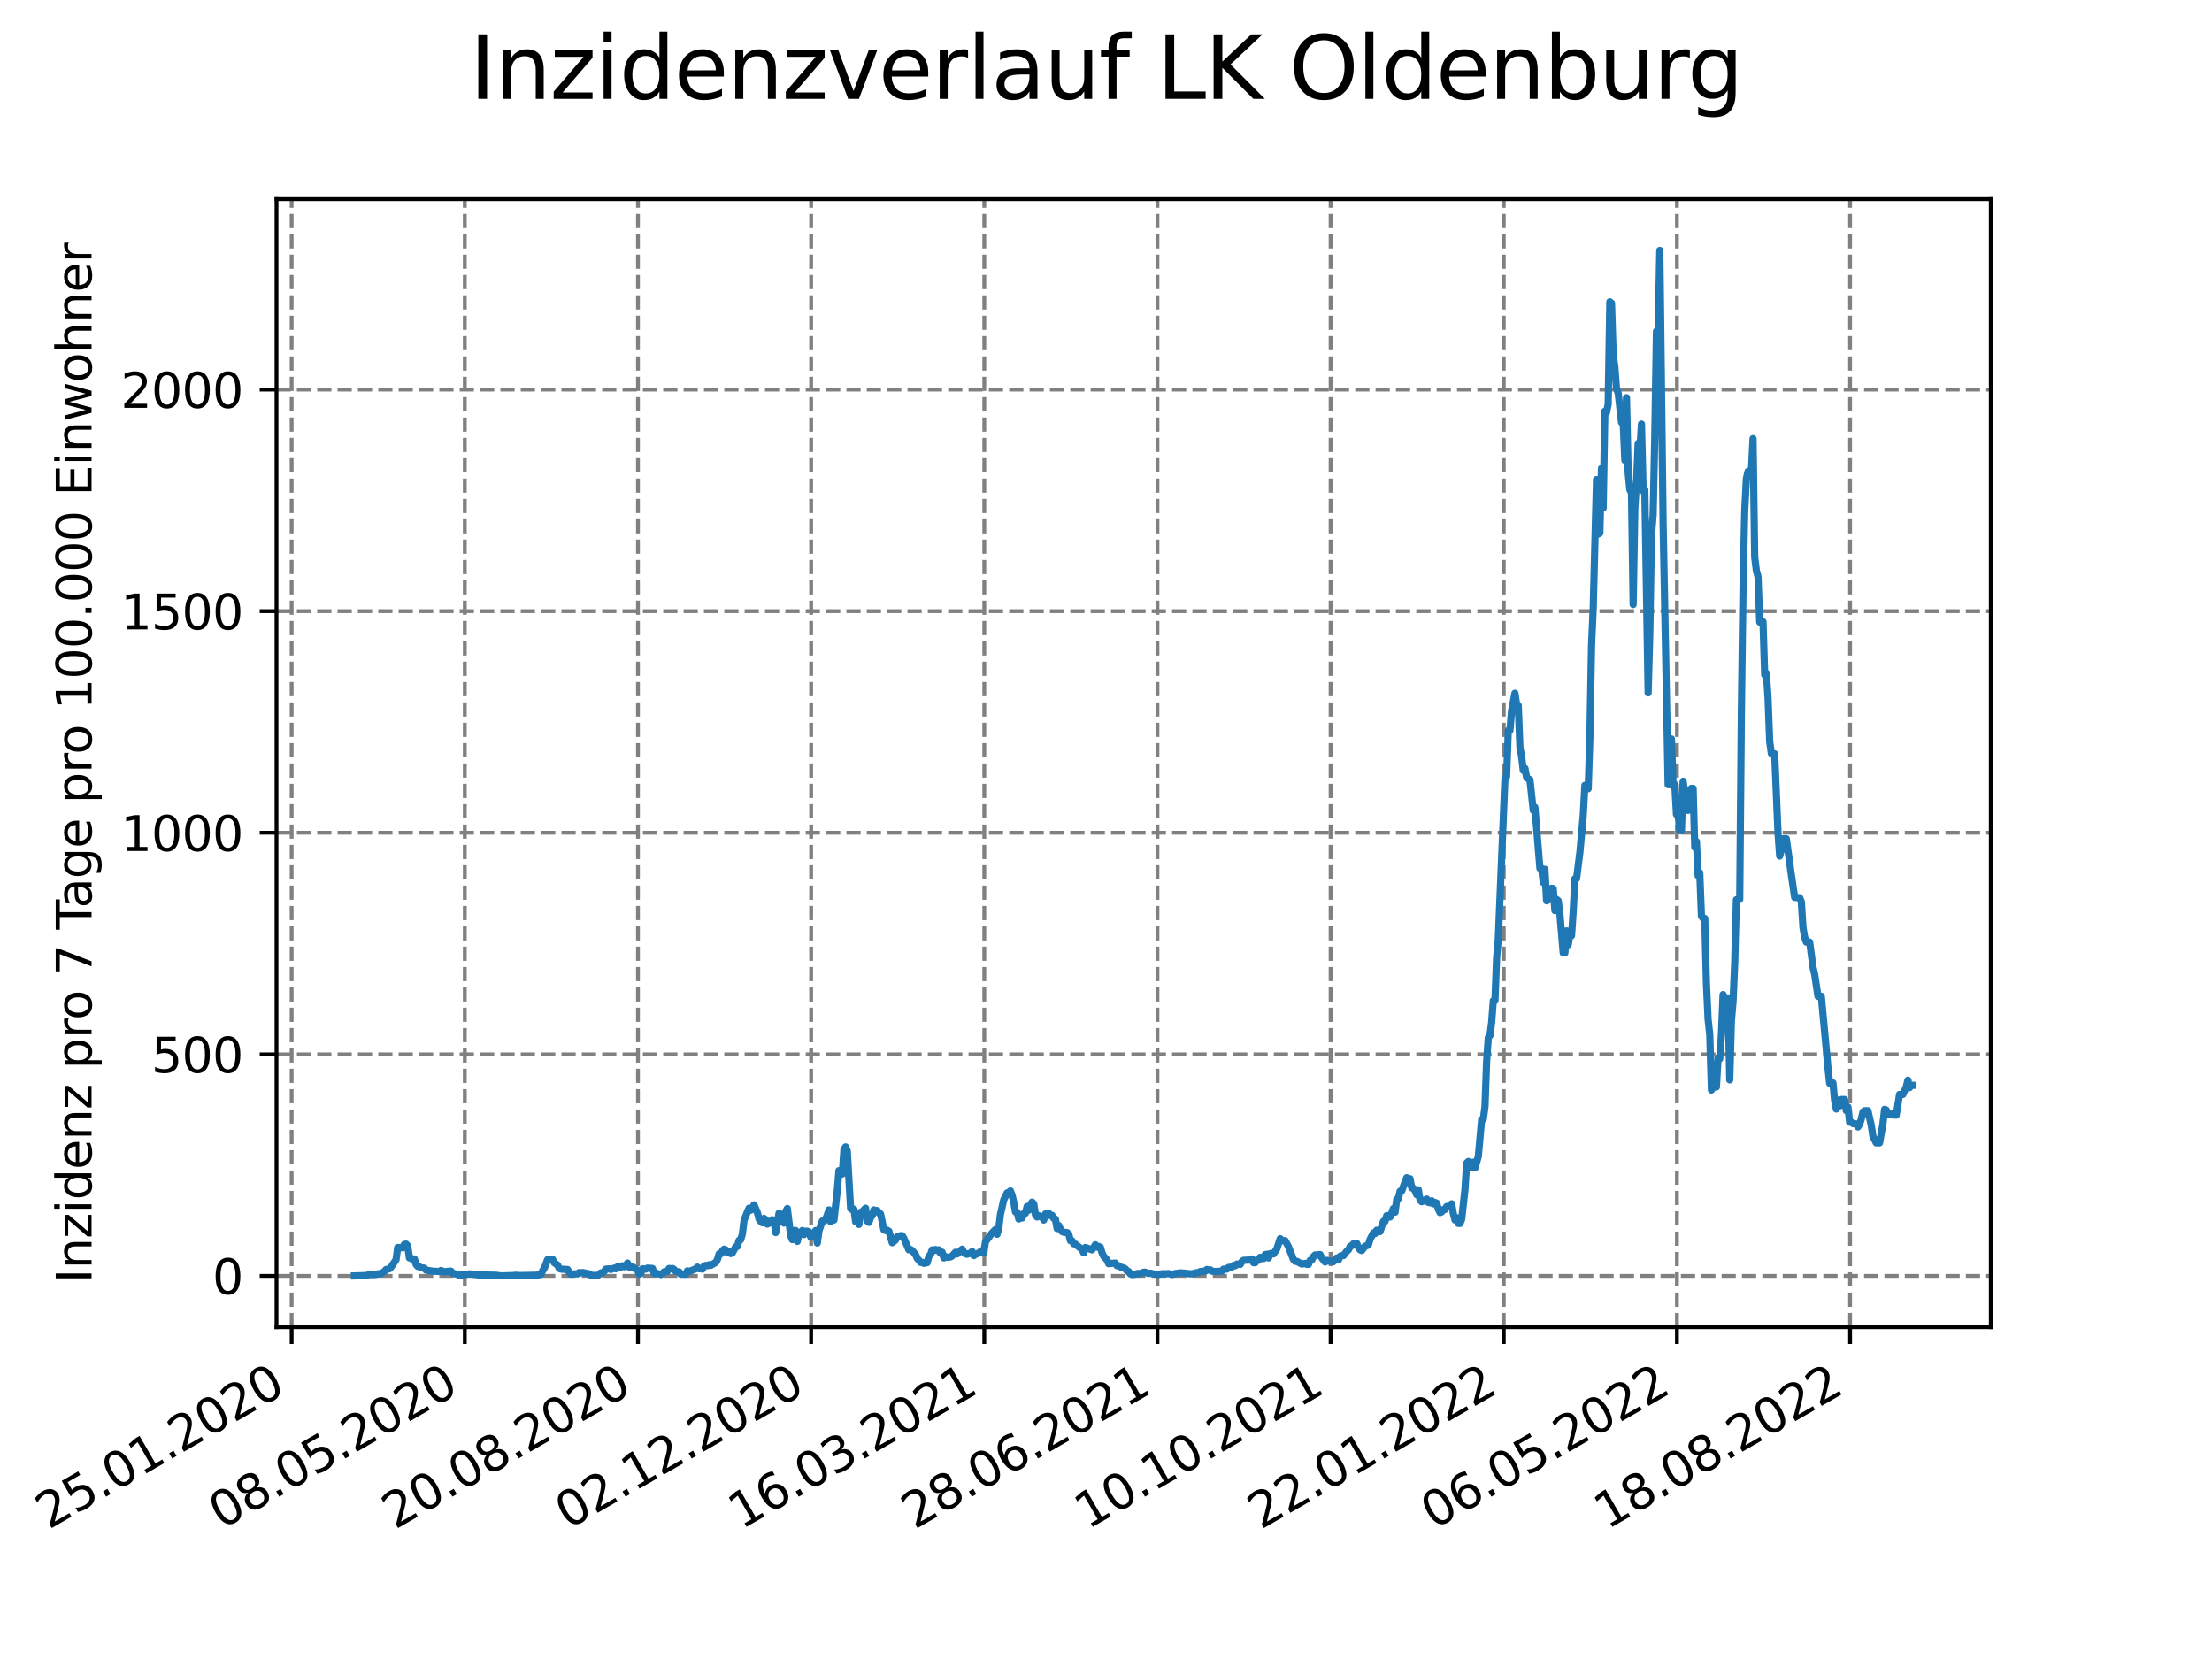 <?xml version="1.0" encoding="utf-8" standalone="no"?>
<!DOCTYPE svg PUBLIC "-//W3C//DTD SVG 1.1//EN"
  "http://www.w3.org/Graphics/SVG/1.1/DTD/svg11.dtd">
<svg xmlns:xlink="http://www.w3.org/1999/xlink" width="460.8pt" height="345.6pt" viewBox="0 0 460.8 345.6" xmlns="http://www.w3.org/2000/svg" version="1.1">
 <defs>
  <style type="text/css">*{stroke-linejoin: round; stroke-linecap: butt}</style>
 </defs>
 <g id="figure_1">
  <g id="patch_1">
   <path d="M 0 345.6 
L 460.8 345.6 
L 460.8 0 
L 0 0 
z
" style="fill: #ffffff"/>
  </g>
  <g id="axes_1">
   <g id="patch_2">
    <path d="M 57.6 276.48 
L 414.72 276.48 
L 414.72 41.472 
L 57.6 41.472 
z
" style="fill: #ffffff"/>
   </g>
   <g id="matplotlib.axis_1">
    <g id="xtick_1">
     <g id="line2d_1">
      <path d="M 60.753 276.48 
L 60.753 41.472 
" clip-path="url(#pd8f55dab11)" style="fill: none; stroke-dasharray: 2.96,1.28; stroke-dashoffset: 0; stroke: #808080; stroke-width: 0.8"/>
     </g>
     <g id="line2d_2">
      <defs>
       <path id="m54cd4bff93" d="M 0 0 
L 0 3.5 
" style="stroke: #000000; stroke-width: 0.8"/>
      </defs>
      <g>
       <use xlink:href="#m54cd4bff93" x="60.753" y="276.48" style="stroke: #000000; stroke-width: 0.8"/>
      </g>
     </g>
     <g id="text_1">
      <!-- 25.01.2020 -->
      <g transform="translate(10.128 318.689) rotate(-30) scale(0.1 -0.1)">
       <defs>
        <path id="DejaVuSans-32" d="M 1228 531 
L 3431 531 
L 3431 0 
L 469 0 
L 469 531 
Q 828 903 1448 1529 
Q 2069 2156 2228 2338 
Q 2531 2678 2651 2914 
Q 2772 3150 2772 3378 
Q 2772 3750 2511 3984 
Q 2250 4219 1831 4219 
Q 1534 4219 1204 4116 
Q 875 4013 500 3803 
L 500 4441 
Q 881 4594 1212 4672 
Q 1544 4750 1819 4750 
Q 2544 4750 2975 4387 
Q 3406 4025 3406 3419 
Q 3406 3131 3298 2873 
Q 3191 2616 2906 2266 
Q 2828 2175 2409 1742 
Q 1991 1309 1228 531 
z
" transform="scale(0.016)"/>
        <path id="DejaVuSans-35" d="M 691 4666 
L 3169 4666 
L 3169 4134 
L 1269 4134 
L 1269 2991 
Q 1406 3038 1543 3061 
Q 1681 3084 1819 3084 
Q 2600 3084 3056 2656 
Q 3513 2228 3513 1497 
Q 3513 744 3044 326 
Q 2575 -91 1722 -91 
Q 1428 -91 1123 -41 
Q 819 9 494 109 
L 494 744 
Q 775 591 1075 516 
Q 1375 441 1709 441 
Q 2250 441 2565 725 
Q 2881 1009 2881 1497 
Q 2881 1984 2565 2268 
Q 2250 2553 1709 2553 
Q 1456 2553 1204 2497 
Q 953 2441 691 2322 
L 691 4666 
z
" transform="scale(0.016)"/>
        <path id="DejaVuSans-2e" d="M 684 794 
L 1344 794 
L 1344 0 
L 684 0 
L 684 794 
z
" transform="scale(0.016)"/>
        <path id="DejaVuSans-30" d="M 2034 4250 
Q 1547 4250 1301 3770 
Q 1056 3291 1056 2328 
Q 1056 1369 1301 889 
Q 1547 409 2034 409 
Q 2525 409 2770 889 
Q 3016 1369 3016 2328 
Q 3016 3291 2770 3770 
Q 2525 4250 2034 4250 
z
M 2034 4750 
Q 2819 4750 3233 4129 
Q 3647 3509 3647 2328 
Q 3647 1150 3233 529 
Q 2819 -91 2034 -91 
Q 1250 -91 836 529 
Q 422 1150 422 2328 
Q 422 3509 836 4129 
Q 1250 4750 2034 4750 
z
" transform="scale(0.016)"/>
        <path id="DejaVuSans-31" d="M 794 531 
L 1825 531 
L 1825 4091 
L 703 3866 
L 703 4441 
L 1819 4666 
L 2450 4666 
L 2450 531 
L 3481 531 
L 3481 0 
L 794 0 
L 794 531 
z
" transform="scale(0.016)"/>
       </defs>
       <use xlink:href="#DejaVuSans-32"/>
       <use xlink:href="#DejaVuSans-35" x="63.623"/>
       <use xlink:href="#DejaVuSans-2e" x="127.246"/>
       <use xlink:href="#DejaVuSans-30" x="159.033"/>
       <use xlink:href="#DejaVuSans-31" x="222.656"/>
       <use xlink:href="#DejaVuSans-2e" x="286.279"/>
       <use xlink:href="#DejaVuSans-32" x="318.066"/>
       <use xlink:href="#DejaVuSans-30" x="381.689"/>
       <use xlink:href="#DejaVuSans-32" x="445.312"/>
       <use xlink:href="#DejaVuSans-30" x="508.936"/>
      </g>
     </g>
    </g>
    <g id="xtick_2">
     <g id="line2d_3">
      <path d="M 96.826 276.48 
L 96.826 41.472 
" clip-path="url(#pd8f55dab11)" style="fill: none; stroke-dasharray: 2.96,1.28; stroke-dashoffset: 0; stroke: #808080; stroke-width: 0.8"/>
     </g>
     <g id="line2d_4">
      <g>
       <use xlink:href="#m54cd4bff93" x="96.826" y="276.48" style="stroke: #000000; stroke-width: 0.8"/>
      </g>
     </g>
     <g id="text_2">
      <!-- 08.05.2020 -->
      <g transform="translate(46.201 318.689) rotate(-30) scale(0.1 -0.1)">
       <defs>
        <path id="DejaVuSans-38" d="M 2034 2216 
Q 1584 2216 1326 1975 
Q 1069 1734 1069 1313 
Q 1069 891 1326 650 
Q 1584 409 2034 409 
Q 2484 409 2743 651 
Q 3003 894 3003 1313 
Q 3003 1734 2745 1975 
Q 2488 2216 2034 2216 
z
M 1403 2484 
Q 997 2584 770 2862 
Q 544 3141 544 3541 
Q 544 4100 942 4425 
Q 1341 4750 2034 4750 
Q 2731 4750 3128 4425 
Q 3525 4100 3525 3541 
Q 3525 3141 3298 2862 
Q 3072 2584 2669 2484 
Q 3125 2378 3379 2068 
Q 3634 1759 3634 1313 
Q 3634 634 3220 271 
Q 2806 -91 2034 -91 
Q 1263 -91 848 271 
Q 434 634 434 1313 
Q 434 1759 690 2068 
Q 947 2378 1403 2484 
z
M 1172 3481 
Q 1172 3119 1398 2916 
Q 1625 2713 2034 2713 
Q 2441 2713 2670 2916 
Q 2900 3119 2900 3481 
Q 2900 3844 2670 4047 
Q 2441 4250 2034 4250 
Q 1625 4250 1398 4047 
Q 1172 3844 1172 3481 
z
" transform="scale(0.016)"/>
       </defs>
       <use xlink:href="#DejaVuSans-30"/>
       <use xlink:href="#DejaVuSans-38" x="63.623"/>
       <use xlink:href="#DejaVuSans-2e" x="127.246"/>
       <use xlink:href="#DejaVuSans-30" x="159.033"/>
       <use xlink:href="#DejaVuSans-35" x="222.656"/>
       <use xlink:href="#DejaVuSans-2e" x="286.279"/>
       <use xlink:href="#DejaVuSans-32" x="318.066"/>
       <use xlink:href="#DejaVuSans-30" x="381.689"/>
       <use xlink:href="#DejaVuSans-32" x="445.312"/>
       <use xlink:href="#DejaVuSans-30" x="508.936"/>
      </g>
     </g>
    </g>
    <g id="xtick_3">
     <g id="line2d_5">
      <path d="M 132.899 276.48 
L 132.899 41.472 
" clip-path="url(#pd8f55dab11)" style="fill: none; stroke-dasharray: 2.96,1.28; stroke-dashoffset: 0; stroke: #808080; stroke-width: 0.8"/>
     </g>
     <g id="line2d_6">
      <g>
       <use xlink:href="#m54cd4bff93" x="132.899" y="276.48" style="stroke: #000000; stroke-width: 0.8"/>
      </g>
     </g>
     <g id="text_3">
      <!-- 20.08.2020 -->
      <g transform="translate(82.274 318.689) rotate(-30) scale(0.1 -0.1)">
       <use xlink:href="#DejaVuSans-32"/>
       <use xlink:href="#DejaVuSans-30" x="63.623"/>
       <use xlink:href="#DejaVuSans-2e" x="127.246"/>
       <use xlink:href="#DejaVuSans-30" x="159.033"/>
       <use xlink:href="#DejaVuSans-38" x="222.656"/>
       <use xlink:href="#DejaVuSans-2e" x="286.279"/>
       <use xlink:href="#DejaVuSans-32" x="318.066"/>
       <use xlink:href="#DejaVuSans-30" x="381.689"/>
       <use xlink:href="#DejaVuSans-32" x="445.312"/>
       <use xlink:href="#DejaVuSans-30" x="508.936"/>
      </g>
     </g>
    </g>
    <g id="xtick_4">
     <g id="line2d_7">
      <path d="M 168.972 276.48 
L 168.972 41.472 
" clip-path="url(#pd8f55dab11)" style="fill: none; stroke-dasharray: 2.96,1.28; stroke-dashoffset: 0; stroke: #808080; stroke-width: 0.8"/>
     </g>
     <g id="line2d_8">
      <g>
       <use xlink:href="#m54cd4bff93" x="168.972" y="276.48" style="stroke: #000000; stroke-width: 0.8"/>
      </g>
     </g>
     <g id="text_4">
      <!-- 02.12.2020 -->
      <g transform="translate(118.346 318.689) rotate(-30) scale(0.1 -0.1)">
       <use xlink:href="#DejaVuSans-30"/>
       <use xlink:href="#DejaVuSans-32" x="63.623"/>
       <use xlink:href="#DejaVuSans-2e" x="127.246"/>
       <use xlink:href="#DejaVuSans-31" x="159.033"/>
       <use xlink:href="#DejaVuSans-32" x="222.656"/>
       <use xlink:href="#DejaVuSans-2e" x="286.279"/>
       <use xlink:href="#DejaVuSans-32" x="318.066"/>
       <use xlink:href="#DejaVuSans-30" x="381.689"/>
       <use xlink:href="#DejaVuSans-32" x="445.312"/>
       <use xlink:href="#DejaVuSans-30" x="508.936"/>
      </g>
     </g>
    </g>
    <g id="xtick_5">
     <g id="line2d_9">
      <path d="M 205.044 276.48 
L 205.044 41.472 
" clip-path="url(#pd8f55dab11)" style="fill: none; stroke-dasharray: 2.96,1.28; stroke-dashoffset: 0; stroke: #808080; stroke-width: 0.8"/>
     </g>
     <g id="line2d_10">
      <g>
       <use xlink:href="#m54cd4bff93" x="205.044" y="276.48" style="stroke: #000000; stroke-width: 0.8"/>
      </g>
     </g>
     <g id="text_5">
      <!-- 16.03.2021 -->
      <g transform="translate(154.419 318.689) rotate(-30) scale(0.1 -0.1)">
       <defs>
        <path id="DejaVuSans-36" d="M 2113 2584 
Q 1688 2584 1439 2293 
Q 1191 2003 1191 1497 
Q 1191 994 1439 701 
Q 1688 409 2113 409 
Q 2538 409 2786 701 
Q 3034 994 3034 1497 
Q 3034 2003 2786 2293 
Q 2538 2584 2113 2584 
z
M 3366 4563 
L 3366 3988 
Q 3128 4100 2886 4159 
Q 2644 4219 2406 4219 
Q 1781 4219 1451 3797 
Q 1122 3375 1075 2522 
Q 1259 2794 1537 2939 
Q 1816 3084 2150 3084 
Q 2853 3084 3261 2657 
Q 3669 2231 3669 1497 
Q 3669 778 3244 343 
Q 2819 -91 2113 -91 
Q 1303 -91 875 529 
Q 447 1150 447 2328 
Q 447 3434 972 4092 
Q 1497 4750 2381 4750 
Q 2619 4750 2861 4703 
Q 3103 4656 3366 4563 
z
" transform="scale(0.016)"/>
        <path id="DejaVuSans-33" d="M 2597 2516 
Q 3050 2419 3304 2112 
Q 3559 1806 3559 1356 
Q 3559 666 3084 287 
Q 2609 -91 1734 -91 
Q 1441 -91 1130 -33 
Q 819 25 488 141 
L 488 750 
Q 750 597 1062 519 
Q 1375 441 1716 441 
Q 2309 441 2620 675 
Q 2931 909 2931 1356 
Q 2931 1769 2642 2001 
Q 2353 2234 1838 2234 
L 1294 2234 
L 1294 2753 
L 1863 2753 
Q 2328 2753 2575 2939 
Q 2822 3125 2822 3475 
Q 2822 3834 2567 4026 
Q 2313 4219 1838 4219 
Q 1578 4219 1281 4162 
Q 984 4106 628 3988 
L 628 4550 
Q 988 4650 1302 4700 
Q 1616 4750 1894 4750 
Q 2613 4750 3031 4423 
Q 3450 4097 3450 3541 
Q 3450 3153 3228 2886 
Q 3006 2619 2597 2516 
z
" transform="scale(0.016)"/>
       </defs>
       <use xlink:href="#DejaVuSans-31"/>
       <use xlink:href="#DejaVuSans-36" x="63.623"/>
       <use xlink:href="#DejaVuSans-2e" x="127.246"/>
       <use xlink:href="#DejaVuSans-30" x="159.033"/>
       <use xlink:href="#DejaVuSans-33" x="222.656"/>
       <use xlink:href="#DejaVuSans-2e" x="286.279"/>
       <use xlink:href="#DejaVuSans-32" x="318.066"/>
       <use xlink:href="#DejaVuSans-30" x="381.689"/>
       <use xlink:href="#DejaVuSans-32" x="445.312"/>
       <use xlink:href="#DejaVuSans-31" x="508.936"/>
      </g>
     </g>
    </g>
    <g id="xtick_6">
     <g id="line2d_11">
      <path d="M 241.117 276.48 
L 241.117 41.472 
" clip-path="url(#pd8f55dab11)" style="fill: none; stroke-dasharray: 2.96,1.28; stroke-dashoffset: 0; stroke: #808080; stroke-width: 0.8"/>
     </g>
     <g id="line2d_12">
      <g>
       <use xlink:href="#m54cd4bff93" x="241.117" y="276.48" style="stroke: #000000; stroke-width: 0.8"/>
      </g>
     </g>
     <g id="text_6">
      <!-- 28.06.2021 -->
      <g transform="translate(190.492 318.689) rotate(-30) scale(0.1 -0.1)">
       <use xlink:href="#DejaVuSans-32"/>
       <use xlink:href="#DejaVuSans-38" x="63.623"/>
       <use xlink:href="#DejaVuSans-2e" x="127.246"/>
       <use xlink:href="#DejaVuSans-30" x="159.033"/>
       <use xlink:href="#DejaVuSans-36" x="222.656"/>
       <use xlink:href="#DejaVuSans-2e" x="286.279"/>
       <use xlink:href="#DejaVuSans-32" x="318.066"/>
       <use xlink:href="#DejaVuSans-30" x="381.689"/>
       <use xlink:href="#DejaVuSans-32" x="445.312"/>
       <use xlink:href="#DejaVuSans-31" x="508.936"/>
      </g>
     </g>
    </g>
    <g id="xtick_7">
     <g id="line2d_13">
      <path d="M 277.19 276.48 
L 277.19 41.472 
" clip-path="url(#pd8f55dab11)" style="fill: none; stroke-dasharray: 2.96,1.28; stroke-dashoffset: 0; stroke: #808080; stroke-width: 0.8"/>
     </g>
     <g id="line2d_14">
      <g>
       <use xlink:href="#m54cd4bff93" x="277.19" y="276.48" style="stroke: #000000; stroke-width: 0.8"/>
      </g>
     </g>
     <g id="text_7">
      <!-- 10.10.2021 -->
      <g transform="translate(226.565 318.689) rotate(-30) scale(0.1 -0.1)">
       <use xlink:href="#DejaVuSans-31"/>
       <use xlink:href="#DejaVuSans-30" x="63.623"/>
       <use xlink:href="#DejaVuSans-2e" x="127.246"/>
       <use xlink:href="#DejaVuSans-31" x="159.033"/>
       <use xlink:href="#DejaVuSans-30" x="222.656"/>
       <use xlink:href="#DejaVuSans-2e" x="286.279"/>
       <use xlink:href="#DejaVuSans-32" x="318.066"/>
       <use xlink:href="#DejaVuSans-30" x="381.689"/>
       <use xlink:href="#DejaVuSans-32" x="445.312"/>
       <use xlink:href="#DejaVuSans-31" x="508.936"/>
      </g>
     </g>
    </g>
    <g id="xtick_8">
     <g id="line2d_15">
      <path d="M 313.263 276.48 
L 313.263 41.472 
" clip-path="url(#pd8f55dab11)" style="fill: none; stroke-dasharray: 2.96,1.28; stroke-dashoffset: 0; stroke: #808080; stroke-width: 0.8"/>
     </g>
     <g id="line2d_16">
      <g>
       <use xlink:href="#m54cd4bff93" x="313.263" y="276.48" style="stroke: #000000; stroke-width: 0.8"/>
      </g>
     </g>
     <g id="text_8">
      <!-- 22.01.2022 -->
      <g transform="translate(262.637 318.689) rotate(-30) scale(0.1 -0.1)">
       <use xlink:href="#DejaVuSans-32"/>
       <use xlink:href="#DejaVuSans-32" x="63.623"/>
       <use xlink:href="#DejaVuSans-2e" x="127.246"/>
       <use xlink:href="#DejaVuSans-30" x="159.033"/>
       <use xlink:href="#DejaVuSans-31" x="222.656"/>
       <use xlink:href="#DejaVuSans-2e" x="286.279"/>
       <use xlink:href="#DejaVuSans-32" x="318.066"/>
       <use xlink:href="#DejaVuSans-30" x="381.689"/>
       <use xlink:href="#DejaVuSans-32" x="445.312"/>
       <use xlink:href="#DejaVuSans-32" x="508.936"/>
      </g>
     </g>
    </g>
    <g id="xtick_9">
     <g id="line2d_17">
      <path d="M 349.335 276.48 
L 349.335 41.472 
" clip-path="url(#pd8f55dab11)" style="fill: none; stroke-dasharray: 2.96,1.28; stroke-dashoffset: 0; stroke: #808080; stroke-width: 0.8"/>
     </g>
     <g id="line2d_18">
      <g>
       <use xlink:href="#m54cd4bff93" x="349.335" y="276.48" style="stroke: #000000; stroke-width: 0.8"/>
      </g>
     </g>
     <g id="text_9">
      <!-- 06.05.2022 -->
      <g transform="translate(298.71 318.689) rotate(-30) scale(0.1 -0.1)">
       <use xlink:href="#DejaVuSans-30"/>
       <use xlink:href="#DejaVuSans-36" x="63.623"/>
       <use xlink:href="#DejaVuSans-2e" x="127.246"/>
       <use xlink:href="#DejaVuSans-30" x="159.033"/>
       <use xlink:href="#DejaVuSans-35" x="222.656"/>
       <use xlink:href="#DejaVuSans-2e" x="286.279"/>
       <use xlink:href="#DejaVuSans-32" x="318.066"/>
       <use xlink:href="#DejaVuSans-30" x="381.689"/>
       <use xlink:href="#DejaVuSans-32" x="445.312"/>
       <use xlink:href="#DejaVuSans-32" x="508.936"/>
      </g>
     </g>
    </g>
    <g id="xtick_10">
     <g id="line2d_19">
      <path d="M 385.408 276.48 
L 385.408 41.472 
" clip-path="url(#pd8f55dab11)" style="fill: none; stroke-dasharray: 2.96,1.28; stroke-dashoffset: 0; stroke: #808080; stroke-width: 0.8"/>
     </g>
     <g id="line2d_20">
      <g>
       <use xlink:href="#m54cd4bff93" x="385.408" y="276.48" style="stroke: #000000; stroke-width: 0.8"/>
      </g>
     </g>
     <g id="text_10">
      <!-- 18.08.2022 -->
      <g transform="translate(334.783 318.689) rotate(-30) scale(0.1 -0.1)">
       <use xlink:href="#DejaVuSans-31"/>
       <use xlink:href="#DejaVuSans-38" x="63.623"/>
       <use xlink:href="#DejaVuSans-2e" x="127.246"/>
       <use xlink:href="#DejaVuSans-30" x="159.033"/>
       <use xlink:href="#DejaVuSans-38" x="222.656"/>
       <use xlink:href="#DejaVuSans-2e" x="286.279"/>
       <use xlink:href="#DejaVuSans-32" x="318.066"/>
       <use xlink:href="#DejaVuSans-30" x="381.689"/>
       <use xlink:href="#DejaVuSans-32" x="445.312"/>
       <use xlink:href="#DejaVuSans-32" x="508.936"/>
      </g>
     </g>
    </g>
   </g>
   <g id="matplotlib.axis_2">
    <g id="ytick_1">
     <g id="line2d_21">
      <path d="M 57.6 265.798 
L 414.72 265.798 
" clip-path="url(#pd8f55dab11)" style="fill: none; stroke-dasharray: 2.96,1.28; stroke-dashoffset: 0; stroke: #808080; stroke-width: 0.8"/>
     </g>
     <g id="line2d_22">
      <defs>
       <path id="mddb45e2f41" d="M 0 0 
L -3.5 0 
" style="stroke: #000000; stroke-width: 0.8"/>
      </defs>
      <g>
       <use xlink:href="#mddb45e2f41" x="57.6" y="265.798" style="stroke: #000000; stroke-width: 0.8"/>
      </g>
     </g>
     <g id="text_11">
      <!-- 0 -->
      <g transform="translate(44.237 269.597) scale(0.1 -0.1)">
       <use xlink:href="#DejaVuSans-30"/>
      </g>
     </g>
    </g>
    <g id="ytick_2">
     <g id="line2d_23">
      <path d="M 57.6 219.638 
L 414.72 219.638 
" clip-path="url(#pd8f55dab11)" style="fill: none; stroke-dasharray: 2.96,1.28; stroke-dashoffset: 0; stroke: #808080; stroke-width: 0.8"/>
     </g>
     <g id="line2d_24">
      <g>
       <use xlink:href="#mddb45e2f41" x="57.6" y="219.638" style="stroke: #000000; stroke-width: 0.8"/>
      </g>
     </g>
     <g id="text_12">
      <!-- 500 -->
      <g transform="translate(31.512 223.437) scale(0.1 -0.1)">
       <use xlink:href="#DejaVuSans-35"/>
       <use xlink:href="#DejaVuSans-30" x="63.623"/>
       <use xlink:href="#DejaVuSans-30" x="127.246"/>
      </g>
     </g>
    </g>
    <g id="ytick_3">
     <g id="line2d_25">
      <path d="M 57.6 173.478 
L 414.72 173.478 
" clip-path="url(#pd8f55dab11)" style="fill: none; stroke-dasharray: 2.96,1.28; stroke-dashoffset: 0; stroke: #808080; stroke-width: 0.8"/>
     </g>
     <g id="line2d_26">
      <g>
       <use xlink:href="#mddb45e2f41" x="57.6" y="173.478" style="stroke: #000000; stroke-width: 0.8"/>
      </g>
     </g>
     <g id="text_13">
      <!-- 1000 -->
      <g transform="translate(25.15 177.277) scale(0.1 -0.1)">
       <use xlink:href="#DejaVuSans-31"/>
       <use xlink:href="#DejaVuSans-30" x="63.623"/>
       <use xlink:href="#DejaVuSans-30" x="127.246"/>
       <use xlink:href="#DejaVuSans-30" x="190.869"/>
      </g>
     </g>
    </g>
    <g id="ytick_4">
     <g id="line2d_27">
      <path d="M 57.6 127.317 
L 414.72 127.317 
" clip-path="url(#pd8f55dab11)" style="fill: none; stroke-dasharray: 2.96,1.28; stroke-dashoffset: 0; stroke: #808080; stroke-width: 0.8"/>
     </g>
     <g id="line2d_28">
      <g>
       <use xlink:href="#mddb45e2f41" x="57.6" y="127.317" style="stroke: #000000; stroke-width: 0.8"/>
      </g>
     </g>
     <g id="text_14">
      <!-- 1500 -->
      <g transform="translate(25.15 131.117) scale(0.1 -0.1)">
       <use xlink:href="#DejaVuSans-31"/>
       <use xlink:href="#DejaVuSans-35" x="63.623"/>
       <use xlink:href="#DejaVuSans-30" x="127.246"/>
       <use xlink:href="#DejaVuSans-30" x="190.869"/>
      </g>
     </g>
    </g>
    <g id="ytick_5">
     <g id="line2d_29">
      <path d="M 57.6 81.157 
L 414.72 81.157 
" clip-path="url(#pd8f55dab11)" style="fill: none; stroke-dasharray: 2.96,1.28; stroke-dashoffset: 0; stroke: #808080; stroke-width: 0.8"/>
     </g>
     <g id="line2d_30">
      <g>
       <use xlink:href="#mddb45e2f41" x="57.6" y="81.157" style="stroke: #000000; stroke-width: 0.8"/>
      </g>
     </g>
     <g id="text_15">
      <!-- 2000 -->
      <g transform="translate(25.15 84.956) scale(0.1 -0.1)">
       <use xlink:href="#DejaVuSans-32"/>
       <use xlink:href="#DejaVuSans-30" x="63.623"/>
       <use xlink:href="#DejaVuSans-30" x="127.246"/>
       <use xlink:href="#DejaVuSans-30" x="190.869"/>
      </g>
     </g>
    </g>
    <g id="text_16">
     <!-- Inzidenz pro 7 Tage pro 100.000 Einwohner -->
     <g transform="translate(19.07 267.301) rotate(-90) scale(0.1 -0.1)">
      <defs>
       <path id="DejaVuSans-49" d="M 628 4666 
L 1259 4666 
L 1259 0 
L 628 0 
L 628 4666 
z
" transform="scale(0.016)"/>
       <path id="DejaVuSans-6e" d="M 3513 2113 
L 3513 0 
L 2938 0 
L 2938 2094 
Q 2938 2591 2744 2837 
Q 2550 3084 2163 3084 
Q 1697 3084 1428 2787 
Q 1159 2491 1159 1978 
L 1159 0 
L 581 0 
L 581 3500 
L 1159 3500 
L 1159 2956 
Q 1366 3272 1645 3428 
Q 1925 3584 2291 3584 
Q 2894 3584 3203 3211 
Q 3513 2838 3513 2113 
z
" transform="scale(0.016)"/>
       <path id="DejaVuSans-7a" d="M 353 3500 
L 3084 3500 
L 3084 2975 
L 922 459 
L 3084 459 
L 3084 0 
L 275 0 
L 275 525 
L 2438 3041 
L 353 3041 
L 353 3500 
z
" transform="scale(0.016)"/>
       <path id="DejaVuSans-69" d="M 603 3500 
L 1178 3500 
L 1178 0 
L 603 0 
L 603 3500 
z
M 603 4863 
L 1178 4863 
L 1178 4134 
L 603 4134 
L 603 4863 
z
" transform="scale(0.016)"/>
       <path id="DejaVuSans-64" d="M 2906 2969 
L 2906 4863 
L 3481 4863 
L 3481 0 
L 2906 0 
L 2906 525 
Q 2725 213 2448 61 
Q 2172 -91 1784 -91 
Q 1150 -91 751 415 
Q 353 922 353 1747 
Q 353 2572 751 3078 
Q 1150 3584 1784 3584 
Q 2172 3584 2448 3432 
Q 2725 3281 2906 2969 
z
M 947 1747 
Q 947 1113 1208 752 
Q 1469 391 1925 391 
Q 2381 391 2643 752 
Q 2906 1113 2906 1747 
Q 2906 2381 2643 2742 
Q 2381 3103 1925 3103 
Q 1469 3103 1208 2742 
Q 947 2381 947 1747 
z
" transform="scale(0.016)"/>
       <path id="DejaVuSans-65" d="M 3597 1894 
L 3597 1613 
L 953 1613 
Q 991 1019 1311 708 
Q 1631 397 2203 397 
Q 2534 397 2845 478 
Q 3156 559 3463 722 
L 3463 178 
Q 3153 47 2828 -22 
Q 2503 -91 2169 -91 
Q 1331 -91 842 396 
Q 353 884 353 1716 
Q 353 2575 817 3079 
Q 1281 3584 2069 3584 
Q 2775 3584 3186 3129 
Q 3597 2675 3597 1894 
z
M 3022 2063 
Q 3016 2534 2758 2815 
Q 2500 3097 2075 3097 
Q 1594 3097 1305 2825 
Q 1016 2553 972 2059 
L 3022 2063 
z
" transform="scale(0.016)"/>
       <path id="DejaVuSans-20" transform="scale(0.016)"/>
       <path id="DejaVuSans-70" d="M 1159 525 
L 1159 -1331 
L 581 -1331 
L 581 3500 
L 1159 3500 
L 1159 2969 
Q 1341 3281 1617 3432 
Q 1894 3584 2278 3584 
Q 2916 3584 3314 3078 
Q 3713 2572 3713 1747 
Q 3713 922 3314 415 
Q 2916 -91 2278 -91 
Q 1894 -91 1617 61 
Q 1341 213 1159 525 
z
M 3116 1747 
Q 3116 2381 2855 2742 
Q 2594 3103 2138 3103 
Q 1681 3103 1420 2742 
Q 1159 2381 1159 1747 
Q 1159 1113 1420 752 
Q 1681 391 2138 391 
Q 2594 391 2855 752 
Q 3116 1113 3116 1747 
z
" transform="scale(0.016)"/>
       <path id="DejaVuSans-72" d="M 2631 2963 
Q 2534 3019 2420 3045 
Q 2306 3072 2169 3072 
Q 1681 3072 1420 2755 
Q 1159 2438 1159 1844 
L 1159 0 
L 581 0 
L 581 3500 
L 1159 3500 
L 1159 2956 
Q 1341 3275 1631 3429 
Q 1922 3584 2338 3584 
Q 2397 3584 2469 3576 
Q 2541 3569 2628 3553 
L 2631 2963 
z
" transform="scale(0.016)"/>
       <path id="DejaVuSans-6f" d="M 1959 3097 
Q 1497 3097 1228 2736 
Q 959 2375 959 1747 
Q 959 1119 1226 758 
Q 1494 397 1959 397 
Q 2419 397 2687 759 
Q 2956 1122 2956 1747 
Q 2956 2369 2687 2733 
Q 2419 3097 1959 3097 
z
M 1959 3584 
Q 2709 3584 3137 3096 
Q 3566 2609 3566 1747 
Q 3566 888 3137 398 
Q 2709 -91 1959 -91 
Q 1206 -91 779 398 
Q 353 888 353 1747 
Q 353 2609 779 3096 
Q 1206 3584 1959 3584 
z
" transform="scale(0.016)"/>
       <path id="DejaVuSans-37" d="M 525 4666 
L 3525 4666 
L 3525 4397 
L 1831 0 
L 1172 0 
L 2766 4134 
L 525 4134 
L 525 4666 
z
" transform="scale(0.016)"/>
       <path id="DejaVuSans-54" d="M -19 4666 
L 3928 4666 
L 3928 4134 
L 2272 4134 
L 2272 0 
L 1638 0 
L 1638 4134 
L -19 4134 
L -19 4666 
z
" transform="scale(0.016)"/>
       <path id="DejaVuSans-61" d="M 2194 1759 
Q 1497 1759 1228 1600 
Q 959 1441 959 1056 
Q 959 750 1161 570 
Q 1363 391 1709 391 
Q 2188 391 2477 730 
Q 2766 1069 2766 1631 
L 2766 1759 
L 2194 1759 
z
M 3341 1997 
L 3341 0 
L 2766 0 
L 2766 531 
Q 2569 213 2275 61 
Q 1981 -91 1556 -91 
Q 1019 -91 701 211 
Q 384 513 384 1019 
Q 384 1609 779 1909 
Q 1175 2209 1959 2209 
L 2766 2209 
L 2766 2266 
Q 2766 2663 2505 2880 
Q 2244 3097 1772 3097 
Q 1472 3097 1187 3025 
Q 903 2953 641 2809 
L 641 3341 
Q 956 3463 1253 3523 
Q 1550 3584 1831 3584 
Q 2591 3584 2966 3190 
Q 3341 2797 3341 1997 
z
" transform="scale(0.016)"/>
       <path id="DejaVuSans-67" d="M 2906 1791 
Q 2906 2416 2648 2759 
Q 2391 3103 1925 3103 
Q 1463 3103 1205 2759 
Q 947 2416 947 1791 
Q 947 1169 1205 825 
Q 1463 481 1925 481 
Q 2391 481 2648 825 
Q 2906 1169 2906 1791 
z
M 3481 434 
Q 3481 -459 3084 -895 
Q 2688 -1331 1869 -1331 
Q 1566 -1331 1297 -1286 
Q 1028 -1241 775 -1147 
L 775 -588 
Q 1028 -725 1275 -790 
Q 1522 -856 1778 -856 
Q 2344 -856 2625 -561 
Q 2906 -266 2906 331 
L 2906 616 
Q 2728 306 2450 153 
Q 2172 0 1784 0 
Q 1141 0 747 490 
Q 353 981 353 1791 
Q 353 2603 747 3093 
Q 1141 3584 1784 3584 
Q 2172 3584 2450 3431 
Q 2728 3278 2906 2969 
L 2906 3500 
L 3481 3500 
L 3481 434 
z
" transform="scale(0.016)"/>
       <path id="DejaVuSans-45" d="M 628 4666 
L 3578 4666 
L 3578 4134 
L 1259 4134 
L 1259 2753 
L 3481 2753 
L 3481 2222 
L 1259 2222 
L 1259 531 
L 3634 531 
L 3634 0 
L 628 0 
L 628 4666 
z
" transform="scale(0.016)"/>
       <path id="DejaVuSans-77" d="M 269 3500 
L 844 3500 
L 1563 769 
L 2278 3500 
L 2956 3500 
L 3675 769 
L 4391 3500 
L 4966 3500 
L 4050 0 
L 3372 0 
L 2619 2869 
L 1863 0 
L 1184 0 
L 269 3500 
z
" transform="scale(0.016)"/>
       <path id="DejaVuSans-68" d="M 3513 2113 
L 3513 0 
L 2938 0 
L 2938 2094 
Q 2938 2591 2744 2837 
Q 2550 3084 2163 3084 
Q 1697 3084 1428 2787 
Q 1159 2491 1159 1978 
L 1159 0 
L 581 0 
L 581 4863 
L 1159 4863 
L 1159 2956 
Q 1366 3272 1645 3428 
Q 1925 3584 2291 3584 
Q 2894 3584 3203 3211 
Q 3513 2838 3513 2113 
z
" transform="scale(0.016)"/>
      </defs>
      <use xlink:href="#DejaVuSans-49"/>
      <use xlink:href="#DejaVuSans-6e" x="29.492"/>
      <use xlink:href="#DejaVuSans-7a" x="92.871"/>
      <use xlink:href="#DejaVuSans-69" x="145.361"/>
      <use xlink:href="#DejaVuSans-64" x="173.145"/>
      <use xlink:href="#DejaVuSans-65" x="236.621"/>
      <use xlink:href="#DejaVuSans-6e" x="298.145"/>
      <use xlink:href="#DejaVuSans-7a" x="361.523"/>
      <use xlink:href="#DejaVuSans-20" x="414.014"/>
      <use xlink:href="#DejaVuSans-70" x="445.801"/>
      <use xlink:href="#DejaVuSans-72" x="509.277"/>
      <use xlink:href="#DejaVuSans-6f" x="548.141"/>
      <use xlink:href="#DejaVuSans-20" x="609.322"/>
      <use xlink:href="#DejaVuSans-37" x="641.109"/>
      <use xlink:href="#DejaVuSans-20" x="704.732"/>
      <use xlink:href="#DejaVuSans-54" x="736.52"/>
      <use xlink:href="#DejaVuSans-61" x="781.104"/>
      <use xlink:href="#DejaVuSans-67" x="842.383"/>
      <use xlink:href="#DejaVuSans-65" x="905.859"/>
      <use xlink:href="#DejaVuSans-20" x="967.383"/>
      <use xlink:href="#DejaVuSans-70" x="999.17"/>
      <use xlink:href="#DejaVuSans-72" x="1062.646"/>
      <use xlink:href="#DejaVuSans-6f" x="1101.51"/>
      <use xlink:href="#DejaVuSans-20" x="1162.691"/>
      <use xlink:href="#DejaVuSans-31" x="1194.479"/>
      <use xlink:href="#DejaVuSans-30" x="1258.102"/>
      <use xlink:href="#DejaVuSans-30" x="1321.725"/>
      <use xlink:href="#DejaVuSans-2e" x="1385.348"/>
      <use xlink:href="#DejaVuSans-30" x="1417.135"/>
      <use xlink:href="#DejaVuSans-30" x="1480.758"/>
      <use xlink:href="#DejaVuSans-30" x="1544.381"/>
      <use xlink:href="#DejaVuSans-20" x="1608.004"/>
      <use xlink:href="#DejaVuSans-45" x="1639.791"/>
      <use xlink:href="#DejaVuSans-69" x="1702.975"/>
      <use xlink:href="#DejaVuSans-6e" x="1730.758"/>
      <use xlink:href="#DejaVuSans-77" x="1794.137"/>
      <use xlink:href="#DejaVuSans-6f" x="1875.924"/>
      <use xlink:href="#DejaVuSans-68" x="1937.105"/>
      <use xlink:href="#DejaVuSans-6e" x="2000.484"/>
      <use xlink:href="#DejaVuSans-65" x="2063.863"/>
      <use xlink:href="#DejaVuSans-72" x="2125.387"/>
     </g>
    </g>
   </g>
   <g id="line2d_31">
    <path d="M 73.833 265.798 
L 76.261 265.727 
L 76.954 265.516 
L 78.342 265.516 
L 78.689 265.375 
L 79.382 265.304 
L 80.076 264.881 
L 80.423 264.458 
L 81.117 264.317 
L 81.463 263.964 
L 82.504 262.412 
L 82.851 259.873 
L 83.891 259.944 
L 84.238 259.238 
L 84.585 259.168 
L 84.932 259.52 
L 85.279 262.06 
L 85.626 262.06 
L 85.973 262.412 
L 86.319 262.271 
L 86.666 263.4 
L 87.013 263.823 
L 87.36 263.893 
L 87.707 264.105 
L 88.401 264.176 
L 88.747 264.599 
L 90.135 264.81 
L 91.522 264.881 
L 91.869 264.669 
L 92.563 264.951 
L 93.603 264.81 
L 93.95 264.81 
L 94.297 265.234 
L 95.338 265.516 
L 95.684 265.657 
L 96.378 265.586 
L 97.766 265.375 
L 98.459 265.445 
L 99.5 265.586 
L 103.315 265.657 
L 104.356 265.798 
L 106.784 265.727 
L 107.477 265.657 
L 108.171 265.727 
L 111.64 265.657 
L 112.68 265.516 
L 113.027 264.74 
L 113.374 264.246 
L 114.068 262.412 
L 114.415 262.342 
L 114.761 262.412 
L 115.108 262.342 
L 115.455 263.047 
L 116.149 263.541 
L 116.496 264.246 
L 116.843 264.387 
L 118.23 264.458 
L 118.577 265.092 
L 118.924 265.445 
L 119.617 265.375 
L 120.311 265.375 
L 120.658 265.092 
L 121.005 265.163 
L 121.352 265.092 
L 122.739 265.375 
L 123.086 265.657 
L 124.473 265.727 
L 124.82 265.516 
L 125.167 265.163 
L 125.514 265.163 
L 125.861 264.881 
L 126.208 264.387 
L 126.901 264.317 
L 127.248 264.458 
L 127.942 264.176 
L 128.289 264.317 
L 128.636 263.893 
L 129.329 263.964 
L 129.676 263.682 
L 130.023 263.893 
L 130.37 263.823 
L 130.717 263.118 
L 131.063 263.964 
L 131.757 263.893 
L 132.798 264.599 
L 133.145 265.445 
L 133.491 265.304 
L 133.838 264.317 
L 134.532 264.387 
L 134.879 264.176 
L 135.919 264.246 
L 136.266 265.234 
L 136.96 265.304 
L 137.654 265.516 
L 138.001 265.304 
L 138.347 264.951 
L 139.041 264.81 
L 139.388 264.246 
L 139.735 264.317 
L 140.082 264.246 
L 140.429 264.458 
L 140.775 264.881 
L 141.469 264.951 
L 141.816 265.445 
L 142.857 265.445 
L 143.203 264.74 
L 143.55 264.881 
L 144.938 264.317 
L 145.284 263.964 
L 145.631 264.317 
L 145.978 264.246 
L 146.325 264.387 
L 146.672 263.752 
L 147.019 263.611 
L 147.366 263.682 
L 147.712 263.47 
L 148.059 263.611 
L 149.1 262.977 
L 149.447 262.412 
L 149.794 261.213 
L 150.14 261.213 
L 150.487 260.578 
L 150.834 260.226 
L 151.181 260.367 
L 151.528 261.002 
L 151.875 260.649 
L 152.222 261.143 
L 152.568 261.002 
L 153.262 259.732 
L 153.609 259.661 
L 153.956 258.392 
L 154.303 258.251 
L 154.65 257.052 
L 154.996 254.23 
L 155.69 252.467 
L 156.037 251.691 
L 156.384 252.114 
L 156.731 251.762 
L 157.077 250.986 
L 157.771 252.608 
L 158.118 253.948 
L 158.465 254.442 
L 158.812 254.724 
L 159.159 253.807 
L 159.505 254.089 
L 159.852 255.006 
L 160.199 254.795 
L 160.546 254.724 
L 160.893 254.089 
L 161.24 254.301 
L 161.587 256.77 
L 162.28 252.749 
L 162.627 252.961 
L 162.974 253.737 
L 163.321 254.795 
L 163.668 252.397 
L 164.015 251.762 
L 164.708 257.404 
L 165.055 258.251 
L 165.402 256.346 
L 165.749 256.346 
L 166.096 258.603 
L 166.443 257.122 
L 166.789 257.052 
L 167.136 256.346 
L 167.483 257.193 
L 167.83 256.487 
L 168.177 256.487 
L 168.524 256.629 
L 168.87 257.687 
L 169.217 257.687 
L 169.564 257.334 
L 169.911 256.346 
L 170.258 258.956 
L 170.605 256.417 
L 171.298 254.372 
L 171.645 254.372 
L 171.992 254.089 
L 172.686 252.044 
L 173.033 254.513 
L 173.38 253.948 
L 173.726 254.16 
L 174.42 248.024 
L 174.767 243.862 
L 175.114 244.497 
L 175.461 244.567 
L 175.808 239.489 
L 176.154 238.925 
L 176.501 239.771 
L 177.195 251.762 
L 177.542 251.973 
L 177.889 251.903 
L 178.236 254.513 
L 178.582 253.455 
L 178.929 255.077 
L 179.276 252.538 
L 179.623 252.397 
L 180.317 251.691 
L 180.663 254.372 
L 181.01 254.654 
L 181.357 253.596 
L 181.704 253.243 
L 182.051 252.044 
L 182.398 252.185 
L 182.745 252.185 
L 183.091 252.679 
L 183.438 252.89 
L 184.132 256.205 
L 184.479 256.346 
L 184.826 256.276 
L 185.173 256.487 
L 185.866 258.886 
L 186.56 258.321 
L 186.907 257.616 
L 187.254 257.687 
L 187.601 257.404 
L 187.947 257.404 
L 188.294 257.969 
L 189.335 260.367 
L 189.682 260.296 
L 190.029 260.508 
L 190.722 261.354 
L 191.069 262.13 
L 191.763 262.977 
L 192.11 262.977 
L 192.457 263.188 
L 192.803 262.977 
L 193.15 263.047 
L 193.497 261.707 
L 193.844 261.354 
L 194.191 260.367 
L 194.538 260.508 
L 194.884 260.296 
L 195.231 260.508 
L 195.578 260.367 
L 195.925 261.072 
L 196.272 260.861 
L 196.619 262.06 
L 196.966 261.777 
L 197.312 261.919 
L 198.006 261.848 
L 198.353 261.636 
L 199.047 260.861 
L 199.394 261.213 
L 200.434 260.226 
L 200.781 260.861 
L 201.128 261.213 
L 201.475 261.284 
L 201.822 261.143 
L 202.168 261.143 
L 202.515 260.719 
L 202.862 261.566 
L 203.209 261.284 
L 203.556 261.213 
L 204.596 260.508 
L 204.943 261.002 
L 205.29 258.674 
L 206.677 256.84 
L 207.371 256.135 
L 207.718 257.122 
L 208.065 255.853 
L 208.412 252.961 
L 209.105 249.928 
L 209.799 248.517 
L 210.146 248.376 
L 210.493 248.094 
L 210.84 249.011 
L 211.187 250.492 
L 211.533 252.467 
L 211.88 252.538 
L 212.227 253.948 
L 212.574 253.666 
L 212.921 253.737 
L 213.268 252.82 
L 213.615 252.749 
L 213.961 251.339 
L 214.308 252.114 
L 214.655 250.986 
L 215.002 250.422 
L 215.349 250.774 
L 215.696 253.031 
L 216.043 253.525 
L 216.389 253.243 
L 216.736 253.455 
L 217.083 253.455 
L 217.43 254.16 
L 217.777 252.89 
L 218.124 253.172 
L 218.47 252.749 
L 218.817 253.243 
L 219.164 253.172 
L 219.511 253.807 
L 219.858 253.948 
L 220.205 255.923 
L 220.552 255.288 
L 220.898 256.064 
L 221.245 256.558 
L 221.592 256.699 
L 222.286 256.77 
L 222.633 257.052 
L 222.98 258.462 
L 223.326 258.462 
L 223.673 259.097 
L 224.02 259.168 
L 225.408 260.296 
L 225.754 261.002 
L 226.101 259.873 
L 227.489 260.367 
L 228.182 259.309 
L 228.529 259.803 
L 228.876 259.661 
L 229.223 259.803 
L 229.57 261.002 
L 229.917 261.707 
L 230.61 262.483 
L 230.957 263.259 
L 231.651 263.188 
L 232.345 263.118 
L 232.691 263.682 
L 233.038 263.682 
L 233.732 264.105 
L 234.079 264.105 
L 234.426 264.317 
L 234.773 264.74 
L 235.119 264.881 
L 235.466 265.375 
L 235.813 265.516 
L 236.507 265.445 
L 236.854 265.304 
L 237.547 265.304 
L 238.241 265.022 
L 238.588 265.022 
L 239.282 265.304 
L 239.629 265.234 
L 241.016 265.516 
L 242.403 265.304 
L 242.75 265.375 
L 243.444 265.304 
L 244.138 265.516 
L 244.831 265.304 
L 245.872 265.163 
L 246.912 265.234 
L 247.953 265.375 
L 248.647 265.304 
L 248.994 265.163 
L 249.687 265.092 
L 250.034 264.881 
L 250.728 264.81 
L 251.075 264.81 
L 251.422 264.458 
L 251.768 264.599 
L 252.115 264.528 
L 252.462 264.81 
L 253.156 264.881 
L 254.543 264.81 
L 254.89 264.387 
L 255.584 264.387 
L 255.931 264.034 
L 256.624 263.964 
L 256.971 263.611 
L 257.318 263.682 
L 257.665 263.329 
L 258.359 263.4 
L 258.705 262.835 
L 259.052 262.553 
L 260.44 262.483 
L 260.787 262.271 
L 261.133 263.047 
L 261.48 263.047 
L 261.827 262.483 
L 262.174 262.553 
L 262.521 261.919 
L 263.215 262.201 
L 263.561 261.354 
L 263.908 261.284 
L 264.255 262.06 
L 264.602 261.143 
L 265.296 261.213 
L 265.989 260.155 
L 266.683 258.039 
L 267.03 258.462 
L 267.724 258.462 
L 268.417 259.732 
L 269.458 262.412 
L 269.805 262.765 
L 270.152 262.765 
L 271.192 263.329 
L 271.886 263.188 
L 272.233 263.4 
L 272.58 263.4 
L 272.926 262.553 
L 273.273 262.483 
L 273.62 261.777 
L 273.967 261.425 
L 274.314 261.495 
L 274.661 261.354 
L 275.008 261.354 
L 275.354 262.06 
L 276.048 262.906 
L 276.395 262.553 
L 277.089 262.765 
L 277.782 262.835 
L 278.476 262.06 
L 278.823 262.483 
L 279.17 261.707 
L 279.517 261.566 
L 279.863 261.566 
L 280.557 260.649 
L 280.904 260.367 
L 281.251 259.661 
L 281.598 259.52 
L 281.945 259.097 
L 282.638 259.027 
L 282.985 259.873 
L 283.332 260.367 
L 283.679 260.508 
L 284.373 259.591 
L 284.719 259.52 
L 285.066 259.309 
L 285.413 258.18 
L 286.107 256.84 
L 286.454 256.981 
L 286.801 256.276 
L 287.147 256.346 
L 287.494 256.558 
L 288.188 254.442 
L 288.535 254.442 
L 288.882 253.243 
L 289.229 253.525 
L 289.575 253.525 
L 290.269 251.762 
L 290.616 252.538 
L 290.963 249.857 
L 291.31 249.716 
L 291.657 248.165 
L 292.003 248.094 
L 293.044 245.343 
L 293.391 245.625 
L 293.738 245.555 
L 294.084 247.459 
L 294.431 247.53 
L 294.778 248.024 
L 295.125 248.87 
L 295.472 247.883 
L 295.819 249.998 
L 296.166 250.351 
L 297.206 249.787 
L 297.553 250.492 
L 297.9 250.563 
L 298.247 250.14 
L 298.594 250.774 
L 298.94 250.492 
L 299.287 250.633 
L 299.634 251.903 
L 299.981 252.608 
L 300.328 252.467 
L 300.675 251.973 
L 301.022 251.973 
L 301.368 251.339 
L 301.715 251.339 
L 302.409 250.774 
L 302.756 252.82 
L 303.103 254.16 
L 303.45 253.666 
L 303.796 254.865 
L 304.143 254.865 
L 304.49 254.019 
L 305.184 247.741 
L 305.531 242.31 
L 305.877 241.958 
L 306.224 243.157 
L 306.571 243.157 
L 306.918 242.099 
L 307.265 243.298 
L 307.959 240.9 
L 308.652 233.212 
L 308.999 233.141 
L 309.346 230.531 
L 309.693 221.08 
L 310.04 216.143 
L 310.387 215.72 
L 310.733 213.039 
L 311.08 208.455 
L 311.427 208.455 
L 311.774 199.568 
L 312.121 195.547 
L 313.508 162.115 
L 313.855 161.762 
L 314.202 152.17 
L 314.549 152.17 
L 314.896 148.008 
L 315.589 144.411 
L 315.936 146.739 
L 316.283 146.95 
L 316.63 155.767 
L 316.977 157.53 
L 317.324 160.492 
L 317.67 160.069 
L 318.017 161.903 
L 318.364 162.256 
L 318.711 162.397 
L 319.405 168.815 
L 319.752 168.181 
L 320.792 180.876 
L 321.139 180.876 
L 321.486 183.839 
L 321.833 181.088 
L 322.18 187.648 
L 322.526 187.506 
L 322.873 186.731 
L 323.22 185.038 
L 323.567 185.108 
L 323.914 189.693 
L 324.261 187.365 
L 324.608 187.648 
L 324.954 190.398 
L 325.648 198.51 
L 325.995 198.51 
L 326.342 193.925 
L 326.689 196.817 
L 327.036 194.701 
L 327.382 194.912 
L 327.729 189.834 
L 328.076 183.063 
L 328.423 183.063 
L 329.117 177.561 
L 329.81 170.014 
L 330.157 163.596 
L 330.504 164.372 
L 330.851 164.301 
L 331.198 153.651 
L 331.545 134.536 
L 331.891 126.778 
L 332.585 99.905 
L 332.932 111.261 
L 333.279 111.049 
L 333.626 97.577 
L 333.973 105.83 
L 334.319 85.657 
L 334.666 85.939 
L 335.013 84.176 
L 335.36 62.875 
L 335.707 63.157 
L 336.054 73.878 
L 336.401 76.417 
L 336.747 81.002 
L 337.094 81.848 
L 337.788 87.985 
L 338.135 87.914 
L 338.482 95.884 
L 338.829 82.836 
L 339.175 98.424 
L 339.522 102.021 
L 339.869 102.656 
L 340.216 125.931 
L 340.563 105.9 
L 340.91 100.61 
L 341.257 92.358 
L 341.603 94.051 
L 341.95 88.337 
L 342.297 102.303 
L 342.644 102.021 
L 343.338 144.34 
L 343.684 131.856 
L 344.031 111.472 
L 344.378 107.24 
L 344.725 90.806 
L 345.072 69.012 
L 345.419 69.082 
L 345.766 52.154 
L 346.459 109.145 
L 347.5 163.455 
L 347.847 163.455 
L 348.194 153.933 
L 348.54 163.807 
L 348.887 163.384 
L 349.234 169.662 
L 349.581 169.873 
L 349.928 173.047 
L 350.275 173.047 
L 350.622 162.75 
L 350.968 165.007 
L 351.315 166.276 
L 351.662 168.815 
L 352.009 164.654 
L 352.356 164.231 
L 352.703 164.231 
L 353.05 176.503 
L 353.396 175.304 
L 353.743 182.428 
L 354.09 181.793 
L 354.437 190.822 
L 354.784 191.315 
L 355.131 191.315 
L 355.477 204.858 
L 355.824 212.334 
L 356.171 215.508 
L 356.518 227.075 
L 356.865 226.441 
L 357.559 226.441 
L 357.905 220.304 
L 358.252 220.586 
L 358.599 215.579 
L 358.946 207.185 
L 359.293 207.961 
L 359.987 207.89 
L 360.333 224.959 
L 360.68 212.616 
L 361.027 208.666 
L 361.374 200.485 
L 361.721 187.436 
L 362.415 187.365 
L 362.761 148.22 
L 363.108 122.123 
L 363.455 106.464 
L 363.802 99.693 
L 364.149 98.212 
L 364.496 98.353 
L 364.843 98.353 
L 365.189 91.37 
L 365.536 116.057 
L 365.883 118.878 
L 366.23 120.148 
L 366.577 129.599 
L 367.27 129.529 
L 367.617 140.602 
L 367.964 140.25 
L 368.311 145.328 
L 368.658 154.497 
L 369.005 156.966 
L 369.698 157.036 
L 370.392 173.541 
L 370.739 178.337 
L 371.086 177.068 
L 371.433 174.74 
L 372.126 174.74 
L 373.167 182.217 
L 373.861 186.942 
L 374.901 187.013 
L 375.248 187.859 
L 375.595 193.22 
L 375.942 195.265 
L 376.289 196.253 
L 376.982 196.253 
L 377.676 201.472 
L 378.023 202.953 
L 378.717 207.538 
L 379.41 207.538 
L 380.798 222.42 
L 381.145 225.665 
L 381.838 225.594 
L 382.185 229.262 
L 382.532 231.025 
L 382.879 229.191 
L 383.226 230.39 
L 383.573 229.05 
L 384.266 229.05 
L 384.613 231.378 
L 384.96 230.602 
L 385.307 233.776 
L 385.654 233.776 
L 386.001 234.058 
L 386.694 234.129 
L 387.041 234.763 
L 387.388 234.199 
L 387.735 233.141 
L 388.082 231.66 
L 388.429 231.378 
L 389.122 231.378 
L 389.816 234.411 
L 390.163 236.738 
L 390.857 238.078 
L 391.55 238.078 
L 392.244 234.129 
L 392.591 231.096 
L 392.938 231.237 
L 393.284 232.154 
L 393.978 232.154 
L 394.325 231.942 
L 394.672 232.295 
L 395.019 232.295 
L 395.712 227.992 
L 396.406 227.992 
L 397.1 226.441 
L 397.447 225.03 
L 397.794 226.582 
L 398.14 226.088 
L 398.487 226.088 
L 398.487 226.088 
" clip-path="url(#pd8f55dab11)" style="fill: none; stroke: #1f77b4; stroke-width: 1.5; stroke-linecap: square"/>
   </g>
   <g id="patch_3">
    <path d="M 57.6 276.48 
L 57.6 41.472 
" style="fill: none; stroke: #000000; stroke-width: 0.8; stroke-linejoin: miter; stroke-linecap: square"/>
   </g>
   <g id="patch_4">
    <path d="M 414.72 276.48 
L 414.72 41.472 
" style="fill: none; stroke: #000000; stroke-width: 0.8; stroke-linejoin: miter; stroke-linecap: square"/>
   </g>
   <g id="patch_5">
    <path d="M 57.6 276.48 
L 414.72 276.48 
" style="fill: none; stroke: #000000; stroke-width: 0.8; stroke-linejoin: miter; stroke-linecap: square"/>
   </g>
   <g id="patch_6">
    <path d="M 57.6 41.472 
L 414.72 41.472 
" style="fill: none; stroke: #000000; stroke-width: 0.8; stroke-linejoin: miter; stroke-linecap: square"/>
   </g>
  </g>
  <g id="text_17">
   <!-- Inzidenzverlauf LK Oldenburg -->
   <g transform="translate(97.836 20.589) scale(0.18 -0.18)">
    <defs>
     <path id="DejaVuSans-76" d="M 191 3500 
L 800 3500 
L 1894 563 
L 2988 3500 
L 3597 3500 
L 2284 0 
L 1503 0 
L 191 3500 
z
" transform="scale(0.016)"/>
     <path id="DejaVuSans-6c" d="M 603 4863 
L 1178 4863 
L 1178 0 
L 603 0 
L 603 4863 
z
" transform="scale(0.016)"/>
     <path id="DejaVuSans-75" d="M 544 1381 
L 544 3500 
L 1119 3500 
L 1119 1403 
Q 1119 906 1312 657 
Q 1506 409 1894 409 
Q 2359 409 2629 706 
Q 2900 1003 2900 1516 
L 2900 3500 
L 3475 3500 
L 3475 0 
L 2900 0 
L 2900 538 
Q 2691 219 2414 64 
Q 2138 -91 1772 -91 
Q 1169 -91 856 284 
Q 544 659 544 1381 
z
M 1991 3584 
L 1991 3584 
z
" transform="scale(0.016)"/>
     <path id="DejaVuSans-66" d="M 2375 4863 
L 2375 4384 
L 1825 4384 
Q 1516 4384 1395 4259 
Q 1275 4134 1275 3809 
L 1275 3500 
L 2222 3500 
L 2222 3053 
L 1275 3053 
L 1275 0 
L 697 0 
L 697 3053 
L 147 3053 
L 147 3500 
L 697 3500 
L 697 3744 
Q 697 4328 969 4595 
Q 1241 4863 1831 4863 
L 2375 4863 
z
" transform="scale(0.016)"/>
     <path id="DejaVuSans-4c" d="M 628 4666 
L 1259 4666 
L 1259 531 
L 3531 531 
L 3531 0 
L 628 0 
L 628 4666 
z
" transform="scale(0.016)"/>
     <path id="DejaVuSans-4b" d="M 628 4666 
L 1259 4666 
L 1259 2694 
L 3353 4666 
L 4166 4666 
L 1850 2491 
L 4331 0 
L 3500 0 
L 1259 2247 
L 1259 0 
L 628 0 
L 628 4666 
z
" transform="scale(0.016)"/>
     <path id="DejaVuSans-4f" d="M 2522 4238 
Q 1834 4238 1429 3725 
Q 1025 3213 1025 2328 
Q 1025 1447 1429 934 
Q 1834 422 2522 422 
Q 3209 422 3611 934 
Q 4013 1447 4013 2328 
Q 4013 3213 3611 3725 
Q 3209 4238 2522 4238 
z
M 2522 4750 
Q 3503 4750 4090 4092 
Q 4678 3434 4678 2328 
Q 4678 1225 4090 567 
Q 3503 -91 2522 -91 
Q 1538 -91 948 565 
Q 359 1222 359 2328 
Q 359 3434 948 4092 
Q 1538 4750 2522 4750 
z
" transform="scale(0.016)"/>
     <path id="DejaVuSans-62" d="M 3116 1747 
Q 3116 2381 2855 2742 
Q 2594 3103 2138 3103 
Q 1681 3103 1420 2742 
Q 1159 2381 1159 1747 
Q 1159 1113 1420 752 
Q 1681 391 2138 391 
Q 2594 391 2855 752 
Q 3116 1113 3116 1747 
z
M 1159 2969 
Q 1341 3281 1617 3432 
Q 1894 3584 2278 3584 
Q 2916 3584 3314 3078 
Q 3713 2572 3713 1747 
Q 3713 922 3314 415 
Q 2916 -91 2278 -91 
Q 1894 -91 1617 61 
Q 1341 213 1159 525 
L 1159 0 
L 581 0 
L 581 4863 
L 1159 4863 
L 1159 2969 
z
" transform="scale(0.016)"/>
    </defs>
    <use xlink:href="#DejaVuSans-49"/>
    <use xlink:href="#DejaVuSans-6e" x="29.492"/>
    <use xlink:href="#DejaVuSans-7a" x="92.871"/>
    <use xlink:href="#DejaVuSans-69" x="145.361"/>
    <use xlink:href="#DejaVuSans-64" x="173.145"/>
    <use xlink:href="#DejaVuSans-65" x="236.621"/>
    <use xlink:href="#DejaVuSans-6e" x="298.145"/>
    <use xlink:href="#DejaVuSans-7a" x="361.523"/>
    <use xlink:href="#DejaVuSans-76" x="414.014"/>
    <use xlink:href="#DejaVuSans-65" x="473.193"/>
    <use xlink:href="#DejaVuSans-72" x="534.717"/>
    <use xlink:href="#DejaVuSans-6c" x="575.83"/>
    <use xlink:href="#DejaVuSans-61" x="603.613"/>
    <use xlink:href="#DejaVuSans-75" x="664.893"/>
    <use xlink:href="#DejaVuSans-66" x="728.271"/>
    <use xlink:href="#DejaVuSans-20" x="763.477"/>
    <use xlink:href="#DejaVuSans-4c" x="795.264"/>
    <use xlink:href="#DejaVuSans-4b" x="850.977"/>
    <use xlink:href="#DejaVuSans-20" x="916.553"/>
    <use xlink:href="#DejaVuSans-4f" x="948.34"/>
    <use xlink:href="#DejaVuSans-6c" x="1027.051"/>
    <use xlink:href="#DejaVuSans-64" x="1054.834"/>
    <use xlink:href="#DejaVuSans-65" x="1118.311"/>
    <use xlink:href="#DejaVuSans-6e" x="1179.834"/>
    <use xlink:href="#DejaVuSans-62" x="1243.213"/>
    <use xlink:href="#DejaVuSans-75" x="1306.689"/>
    <use xlink:href="#DejaVuSans-72" x="1370.068"/>
    <use xlink:href="#DejaVuSans-67" x="1409.432"/>
   </g>
  </g>
 </g>
 <defs>
  <clipPath id="pd8f55dab11">
   <rect x="57.6" y="41.472" width="357.12" height="235.008"/>
  </clipPath>
 </defs>
</svg>
